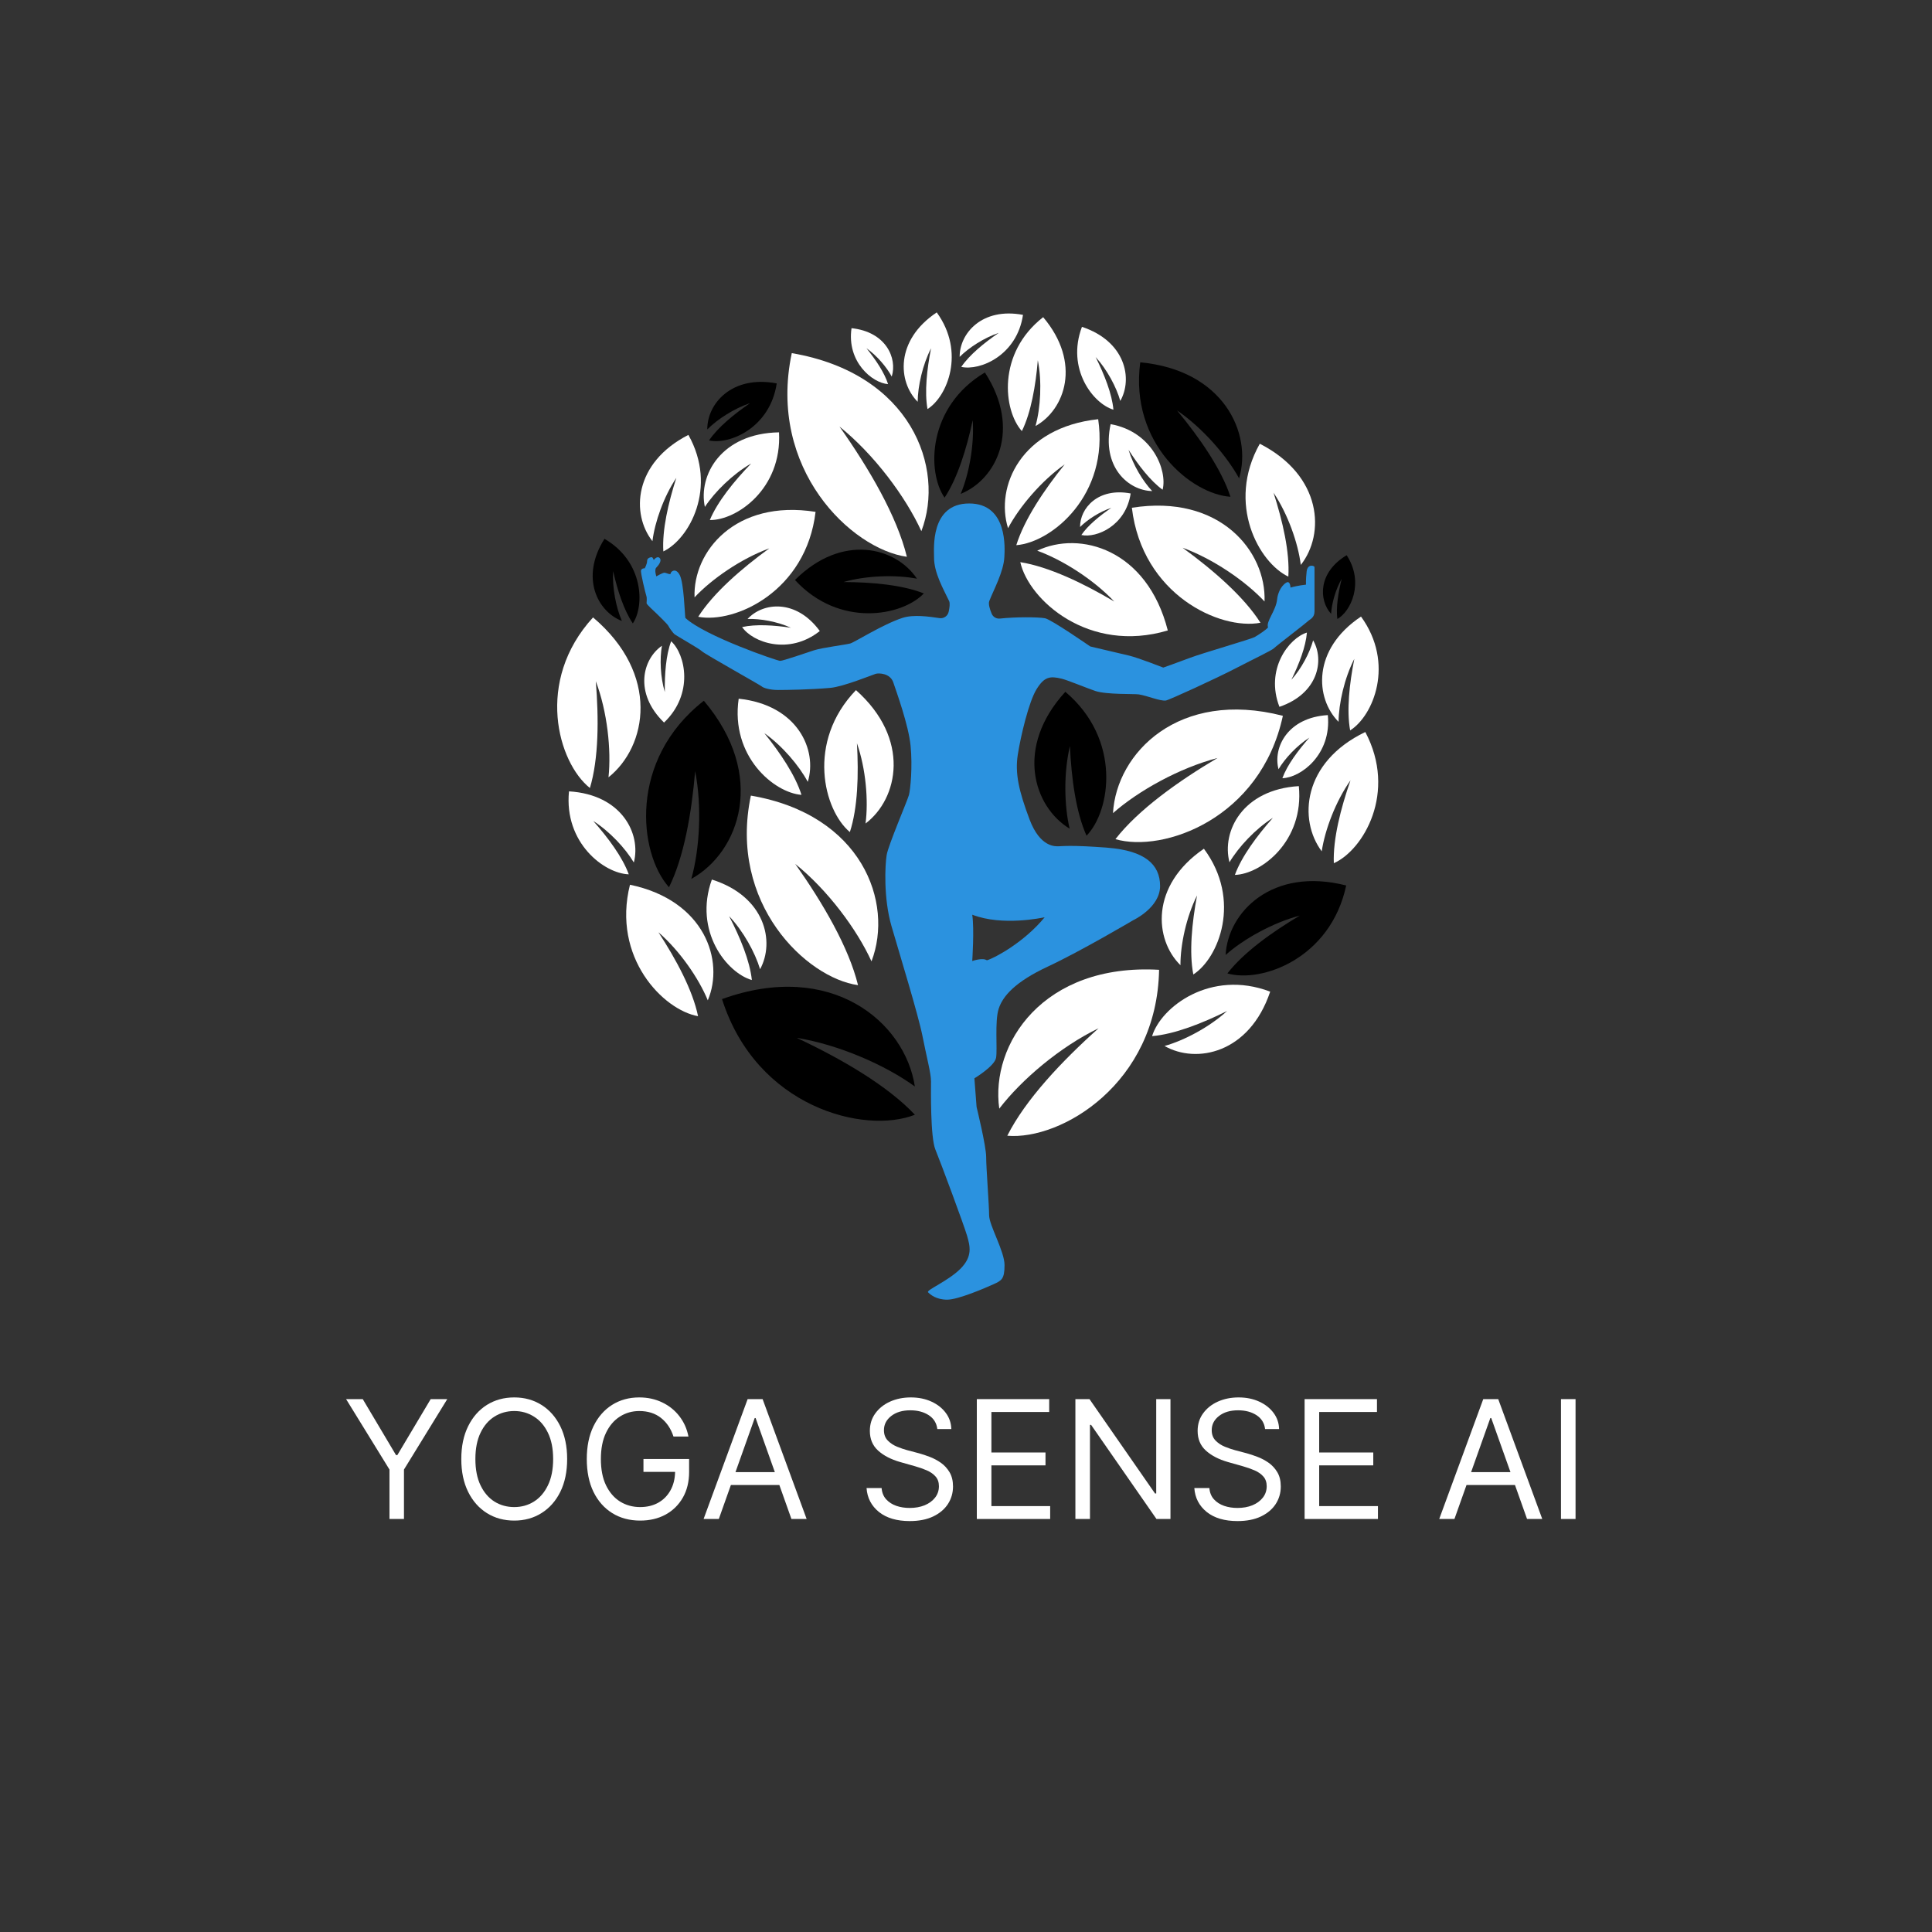 <svg xmlns="http://www.w3.org/2000/svg" xmlns:xlink="http://www.w3.org/1999/xlink" width="500" zoomAndPan="magnify" viewBox="0 0 375 375" height="500" preserveAspectRatio="xMidYMid meet" version="1.0"><rect x="0" y="0" width="375" height="375" fill="#333333" stroke="none"/><defs><g/><clipPath id="a279ae6d64"><path d="M 124 97 L 256 97 L 256 252.316 L 124 252.316 Z M 124 97 " clip-rule="nonzero"/></clipPath></defs><g clip-path="url(#a279ae6d64)"><path fill="#2b92df" d="M 255.145 110.078 C 255.145 109.793 253.797 109.359 253.617 110.93 C 253.438 112.504 253.488 113.48 253.488 113.48 C 253.488 113.48 251.875 113.637 250.48 114.055 C 250.48 113.844 250.383 112.645 249.66 113.09 C 248.453 113.836 247.969 115.477 247.895 116.285 C 247.68 118.57 245.672 120.621 246.129 121.766 C 245.859 122.176 244.207 123.277 243.523 123.656 C 242.77 124.074 233.426 126.762 231.07 127.652 C 228.715 128.543 225.789 129.578 225.789 129.578 C 225.789 129.578 220.973 127.688 219.184 127.258 C 217.402 126.832 211.617 125.477 211.617 125.477 C 211.617 125.477 204.051 120.234 202.84 120.004 C 201.453 119.746 197.059 119.738 194.102 120.062 C 193.41 120.141 192.75 119.762 192.484 119.117 C 192.141 118.301 191.801 117.23 192.016 116.672 C 192.848 114.516 194.805 110.984 194.945 108.117 C 195.016 106.648 195.707 97.723 188.121 97.723 C 180.473 97.723 181.316 106.68 181.297 108.117 C 181.254 111.156 183.137 114.375 184.227 116.672 C 184.426 117.098 184.305 117.996 184.129 118.773 C 183.945 119.57 183.18 120.094 182.375 119.977 C 180.281 119.672 177.309 119.23 175.141 119.941 C 171.289 121.211 165.852 124.684 165.023 124.902 C 164.008 125.168 159.617 125.703 158.012 126.219 C 156.699 126.645 151.996 128.273 151.426 128.273 C 150.855 128.273 136.812 123.457 133.027 119.938 C 132.902 119.117 132.742 113.23 131.957 111.66 C 131.176 110.09 130.176 110.945 130.176 111.305 C 130.176 111.66 129.316 111.164 128.961 111.164 C 128.605 111.164 127.391 111.875 127.391 111.875 C 127.391 111.875 126.961 110.59 127.391 110.164 C 127.82 109.734 128.535 108.809 128.031 108.305 C 127.535 107.809 126.891 108.699 126.891 108.699 C 126.891 108.699 126.711 108.152 126.496 108.152 C 126.285 108.152 125.605 108.27 125.605 108.875 C 125.605 109.48 125.141 110.305 125.141 110.305 C 125.141 110.305 124.57 110.266 124.426 110.695 C 124.281 111.125 125.32 115.262 125.461 115.691 C 125.605 116.121 125.5 116.832 125.5 117.082 C 125.5 117.332 127.031 118.688 127.355 119.008 C 127.676 119.332 129.566 121.117 129.746 121.508 C 129.926 121.898 130.586 122.773 130.852 123.043 C 131.121 123.309 135.762 125.914 136.277 126.434 C 136.793 126.949 147.625 133 147.875 133.25 C 148.125 133.5 149.375 133.926 151.016 133.926 C 152.656 133.926 157.348 133.859 161.168 133.516 C 163.691 133.293 169.395 130.965 169.965 130.789 C 170.539 130.609 172.785 130.645 173.391 132.465 C 174 134.285 176.355 140.742 176.746 144.777 C 177.141 148.809 176.711 153.234 176.426 154.305 C 176.141 155.375 172.43 164.012 172.105 165.938 C 171.785 167.863 171.465 174.324 173.035 179.75 C 174.605 185.172 178.246 196.984 179.066 201.16 C 179.887 205.336 180.707 208.301 180.707 209.867 C 180.707 211.438 180.562 220.719 181.562 223.141 C 182.562 225.57 187.129 237.844 187.703 239.844 C 188.273 241.844 188.844 243.84 186.418 246.27 C 183.988 248.695 179.707 250.406 180.137 250.836 C 180.562 251.266 181.707 252.266 183.848 252.266 C 185.988 252.266 191.27 249.98 192.84 249.27 C 194.41 248.555 194.98 248.27 194.98 245.559 C 194.98 242.844 191.984 237.848 191.984 235.852 C 191.984 233.852 191.414 226.715 191.414 224.574 C 191.414 222.43 189.555 214.867 189.555 214.867 L 189.129 209.301 C 189.129 209.301 193.055 206.945 193.34 205.305 C 193.625 203.66 193.055 198.238 193.84 195.809 C 194.621 193.383 196.977 190.598 203.402 187.602 C 209.824 184.605 219.961 178.609 219.961 178.609 C 219.961 178.609 225.172 176.18 225.172 171.973 C 225.172 167.762 222.176 165.121 215.039 164.547 C 207.898 163.977 206.047 164.262 205.473 164.262 C 204.902 164.262 201.906 164.547 199.836 159.051 C 197.766 153.555 196.984 150.129 197.551 146.488 C 198.121 142.848 199.695 136.211 201.191 133.781 C 202.691 131.355 203.793 131.164 206.133 131.75 C 207.203 132.016 210.887 133.531 212.559 134.105 C 214.75 134.855 220.188 134.645 221.035 134.781 C 222.781 135.066 225.086 136.086 226.262 135.977 C 226.828 135.926 236.164 131.641 239.965 129.66 C 243.371 127.883 246.836 126.266 247.297 125.805 C 247.762 125.34 253.473 120.969 253.863 120.578 C 254.254 120.188 255.148 119.938 255.148 118.652 C 255.156 117.375 255.145 110.363 255.145 110.078 Z M 202.77 178.043 C 198.844 182.824 193.203 185.895 191.562 186.395 C 190.707 185.824 188.711 186.535 188.711 186.535 C 188.711 186.535 189.137 180.328 188.711 177.543 C 194.629 179.828 202.34 178.113 202.77 178.043 Z M 202.77 178.043 " fill-opacity="1" fill-rule="nonzero"/></g><path fill="#000000" d="M 207.672 144.805 C 207.957 151.023 208.828 157.598 210.895 162.211 C 215.602 157.367 217.711 143.508 206.781 134.277 C 196.926 145.051 200.625 156.605 207.617 160.844 C 206.559 156.391 206.434 150.012 207.672 144.805 Z M 207.672 144.805 " fill-opacity="1" fill-rule="nonzero"/><path fill="#000000" d="M 252.289 177.715 C 246.855 180.945 241.383 184.879 238.238 188.938 C 244.836 190.836 258.258 186.09 261.297 171.871 C 246.922 168.203 238.336 177.051 237.891 185.352 C 241.375 182.266 247.031 179.102 252.289 177.715 Z M 252.289 177.715 " fill-opacity="1" fill-rule="nonzero"/><path fill="#ffffff" d="M 232.344 173.805 C 231.355 179.113 230.789 184.84 231.621 189.145 C 236.555 185.984 241.082 174.699 233.676 164.738 C 223.219 171.887 224.055 182.379 229.125 187.344 C 229.109 183.367 230.27 177.957 232.344 173.805 Z M 232.344 173.805 " fill-opacity="1" fill-rule="nonzero"/><path fill="#ffffff" d="M 213.23 199.586 C 206.062 206 199.031 213.465 195.516 220.445 C 205.922 221.355 224.586 210.359 224.977 188.238 C 202.441 186.945 192.203 202.664 193.957 215.188 C 198.258 209.566 205.781 203.188 213.23 199.586 Z M 213.23 199.586 " fill-opacity="1" fill-rule="nonzero"/><path fill="#ffffff" d="M 236.312 147.129 C 228.656 151.66 220.941 157.172 216.504 162.879 C 225.781 165.57 244.684 158.938 249.004 138.938 C 228.793 133.73 216.688 146.152 216.031 157.828 C 220.941 153.5 228.91 149.062 236.312 147.129 Z M 236.312 147.129 " fill-opacity="1" fill-rule="nonzero"/><path fill="#ffffff" d="M 262.133 151.453 C 260.234 156.902 258.711 162.863 258.895 167.547 C 264.617 165.004 271.223 153.809 265.004 142.082 C 252.797 147.949 251.988 159.172 256.547 165.238 C 257.176 161.039 259.27 155.508 262.133 151.453 Z M 262.133 151.453 " fill-opacity="1" fill-rule="nonzero"/><path fill="#ffffff" d="M 262.875 127.879 C 261.922 132.68 261.352 137.859 262.062 141.77 C 266.566 138.953 270.781 128.777 264.172 119.676 C 254.625 126.043 255.277 135.562 259.816 140.109 C 259.848 136.516 260.953 131.621 262.875 127.879 Z M 262.875 127.879 " fill-opacity="1" fill-rule="nonzero"/><path fill="#ffffff" d="M 180.719 67.602 C 179.91 71.676 179.43 76.074 180.027 79.398 C 183.855 77.008 187.434 68.367 181.82 60.637 C 173.715 66.043 174.266 74.125 178.121 77.988 C 178.148 74.934 179.086 70.777 180.719 67.602 Z M 180.719 67.602 " fill-opacity="1" fill-rule="nonzero"/><path fill="#ffffff" d="M 216.281 116.758 C 210.297 113.219 203.617 110.008 198.039 109.113 C 199.688 116.48 211.344 126.938 226.668 122.371 C 222.633 106.562 209.566 102.945 201.32 106.891 C 206.133 108.621 212.172 112.414 216.281 116.758 Z M 216.281 116.758 " fill-opacity="1" fill-rule="nonzero"/><path fill="#ffffff" d="M 247.066 158.738 C 243.969 162.242 240.992 166.246 239.691 169.82 C 244.77 169.668 253.164 163.301 252.102 152.586 C 241.141 153.242 237.082 161.414 238.641 167.367 C 240.398 164.406 243.672 160.898 247.066 158.738 Z M 247.066 158.738 " fill-opacity="1" fill-rule="nonzero"/><path fill="#ffffff" d="M 254.152 143.172 C 251.945 145.664 249.832 148.512 248.906 151.051 C 252.52 150.945 258.484 146.414 257.73 138.801 C 249.938 139.266 247.051 145.074 248.16 149.305 C 249.41 147.203 251.738 144.711 254.152 143.172 Z M 254.152 143.172 " fill-opacity="1" fill-rule="nonzero"/><path fill="#ffffff" d="M 153.508 121.844 C 150.215 121.344 146.68 121.117 144.043 121.715 C 146.09 124.691 153.137 127.246 159.121 122.48 C 154.5 116.184 148.055 116.918 145.102 120.141 C 147.547 120.051 150.902 120.652 153.508 121.844 Z M 153.508 121.844 " fill-opacity="1" fill-rule="nonzero"/><path fill="#ffffff" d="M 250.66 131.938 C 252.148 128.895 253.449 125.527 253.672 122.781 C 250.156 123.867 245.527 129.93 248.336 137.195 C 255.859 134.629 257.113 128.145 254.879 124.293 C 254.219 126.691 252.613 129.773 250.66 131.938 Z M 250.66 131.938 " fill-opacity="1" fill-rule="nonzero"/><path fill="#ffffff" d="M 166.332 144.273 C 166.684 150.34 166.496 156.812 164.957 161.504 C 159.898 157.273 156.449 144.027 166.141 133.953 C 176.797 143.426 174.371 155.023 168 159.844 C 168.586 155.414 168.062 149.203 166.332 144.273 Z M 166.332 144.273 " fill-opacity="1" fill-rule="nonzero"/><path fill="#ffffff" d="M 148.363 142.309 C 151.445 146.133 154.371 150.477 155.566 154.281 C 150.25 153.883 141.75 146.801 143.379 135.617 C 154.844 136.828 158.703 145.594 156.789 151.758 C 155.086 148.574 151.816 144.738 148.363 142.309 Z M 148.363 142.309 " fill-opacity="1" fill-rule="nonzero"/><path fill="#ffffff" d="M 212.66 69.305 C 214.352 72.695 215.844 76.449 216.113 79.52 C 212.172 78.34 206.934 71.598 210.004 63.441 C 218.445 66.242 219.91 73.488 217.449 77.82 C 216.691 75.133 214.863 71.707 212.66 69.305 Z M 212.66 69.305 " fill-opacity="1" fill-rule="nonzero"/><path fill="#ffffff" d="M 168.18 67.594 C 169.973 69.816 171.68 72.348 172.375 74.562 C 169.277 74.328 164.328 70.203 165.281 63.699 C 171.953 64.402 174.203 69.504 173.086 73.094 C 172.094 71.242 170.191 69.008 168.18 67.594 Z M 168.18 67.594 " fill-opacity="1" fill-rule="nonzero"/><path fill="#000000" d="M 163.703 112.973 C 169.246 112.992 175.129 113.523 179.312 115.184 C 175.176 119.555 162.93 121.953 154.301 112.574 C 163.52 103.398 173.941 106.254 177.973 112.32 C 173.973 111.547 168.289 111.676 163.703 112.973 Z M 163.703 112.973 " fill-opacity="1" fill-rule="nonzero"/><path fill="#ffffff" d="M 141.52 177.824 C 143.652 181.93 145.543 186.484 145.934 190.223 C 141.098 188.859 134.578 180.734 138.172 170.719 C 148.527 173.977 150.453 182.789 147.531 188.125 C 146.555 184.863 144.258 180.711 141.52 177.824 Z M 141.52 177.824 " fill-opacity="1" fill-rule="nonzero"/><path fill="#ffffff" d="M 115.645 132.223 C 116.242 139.496 116.211 147.273 114.5 152.953 C 108.301 148.02 103.773 132.219 115.109 119.84 C 128.188 130.898 125.609 144.895 118.109 150.875 C 118.676 145.535 117.867 138.094 115.645 132.223 Z M 115.645 132.223 " fill-opacity="1" fill-rule="nonzero"/><path fill="#ffffff" d="M 229.535 106.312 C 235.5 110.66 241.438 115.816 244.656 120.875 C 236.785 122.371 221.691 115.406 219.695 98.555 C 236.801 95.84 245.82 107.051 245.445 116.742 C 241.73 112.781 235.496 108.492 229.535 106.312 Z M 229.535 106.312 " fill-opacity="1" fill-rule="nonzero"/><path fill="#ffffff" d="M 247.191 95.633 C 248.973 101.168 250.363 107.207 250.066 111.922 C 244.359 109.219 237.98 97.785 244.523 86.129 C 256.672 92.332 257.223 103.656 252.484 109.652 C 251.957 105.406 249.977 99.785 247.191 95.633 Z M 247.191 95.633 " fill-opacity="1" fill-rule="nonzero"/><path fill="#000000" d="M 188.805 81.555 C 187.625 87.055 185.867 92.789 183.34 96.594 C 179.863 91.574 180.043 78.906 191.168 72.297 C 198.352 83.371 193.332 93.125 186.465 95.863 C 188.074 92.051 189.133 86.383 188.805 81.555 Z M 188.805 81.555 " fill-opacity="1" fill-rule="nonzero"/><path fill="#ffffff" d="M 149.324 106.434 C 143.883 110.395 138.465 115.102 135.527 119.719 C 142.711 121.082 156.48 114.73 158.301 99.352 C 142.699 96.875 134.469 107.105 134.812 115.945 C 138.203 112.332 143.887 108.422 149.324 106.434 Z M 149.324 106.434 " fill-opacity="1" fill-rule="nonzero"/><path fill="#ffffff" d="M 145.801 89.965 C 142.48 93.402 139.27 97.355 137.777 100.941 C 142.965 101.016 151.812 94.891 151.207 83.918 C 139.992 84.098 135.492 92.254 136.816 98.395 C 138.742 95.449 142.238 92.02 145.801 89.965 Z M 145.801 89.965 " fill-opacity="1" fill-rule="nonzero"/><path fill="#ffffff" d="M 206.656 90.133 C 202.629 95.145 198.816 100.832 197.262 105.82 C 204.223 105.281 215.316 95.988 213.156 81.367 C 198.164 82.98 193.137 94.457 195.66 102.52 C 197.879 98.348 202.141 93.32 206.656 90.133 Z M 206.656 90.133 " fill-opacity="1" fill-rule="nonzero"/><path fill="#000000" d="M 260.426 112.348 C 259.754 115.023 259.289 117.926 259.578 120.148 C 262.195 118.691 264.852 113.078 261.387 107.766 C 255.836 111.086 255.934 116.461 258.363 119.148 C 258.48 117.125 259.238 114.402 260.426 112.348 Z M 260.426 112.348 " fill-opacity="1" fill-rule="nonzero"/><path fill="#ffffff" d="M 219.051 87.312 C 220.98 90.328 223.309 93.352 225.664 95.055 C 226.613 91.289 223.676 83.781 215.574 82.328 C 213.77 90.531 218.934 95.223 223.641 95.316 C 221.832 93.402 219.934 90.262 219.051 87.312 Z M 219.051 87.312 " fill-opacity="1" fill-rule="nonzero"/><path fill="#ffffff" d="M 215.699 98.574 C 213.426 100.129 211.148 101.992 209.891 103.844 C 212.816 104.488 218.527 102.055 219.461 95.781 C 213.102 94.578 209.609 98.668 209.641 102.293 C 211.074 100.855 213.449 99.32 215.699 98.574 Z M 215.699 98.574 " fill-opacity="1" fill-rule="nonzero"/><path fill="#ffffff" d="M 193.855 64.613 C 191.004 66.562 188.16 68.895 186.582 71.215 C 190.246 72.023 197.398 68.973 198.562 61.117 C 190.602 59.613 186.23 64.73 186.27 69.27 C 188.062 67.469 191.039 65.551 193.855 64.613 Z M 193.855 64.613 " fill-opacity="1" fill-rule="nonzero"/><path fill="#000000" d="M 145.598 78.246 C 142.477 80.383 139.352 82.938 137.625 85.484 C 141.641 86.371 149.48 83.027 150.762 74.418 C 142.035 72.766 137.238 78.375 137.285 83.352 C 139.246 81.375 142.508 79.273 145.598 78.246 Z M 145.598 78.246 " fill-opacity="1" fill-rule="nonzero"/><path fill="#000000" d="M 119.004 110.844 C 119.848 114.562 121.086 118.438 122.832 121 C 125.148 117.566 124.926 108.977 117.328 104.586 C 112.547 112.152 116.027 118.727 120.707 120.527 C 119.582 117.957 118.82 114.121 119.004 110.844 Z M 119.004 110.844 " fill-opacity="1" fill-rule="nonzero"/><path fill="#ffffff" d="M 129.039 134.32 C 128.992 130.828 129.266 127.121 130.27 124.469 C 133.066 127.027 134.703 134.711 128.891 140.246 C 123.016 134.539 124.703 127.949 128.48 125.344 C 128.031 127.871 128.176 131.445 129.039 134.32 Z M 129.039 134.32 " fill-opacity="1" fill-rule="nonzero"/><path fill="#ffffff" d="M 131.277 92.75 C 129.715 97.602 128.496 102.895 128.754 107.027 C 133.758 104.66 139.352 94.637 133.617 84.414 C 122.961 89.855 122.484 99.781 126.637 105.039 C 127.098 101.32 128.836 96.387 131.277 92.75 Z M 131.277 92.75 " fill-opacity="1" fill-rule="nonzero"/><path fill="#ffffff" d="M 238.18 196.234 C 233.344 198.633 227.988 200.738 223.621 201.113 C 225.316 195.504 234.938 188.07 246.543 192.477 C 242.516 204.488 232.195 206.547 226.035 203.023 C 229.859 201.953 234.75 199.363 238.18 196.234 Z M 238.18 196.234 " fill-opacity="1" fill-rule="nonzero"/><path fill="#000000" d="M 154.645 201.445 C 163.352 205.543 172.219 210.688 177.582 216.371 C 167.871 220.219 146.844 215.012 140.145 193.926 C 161.375 186.25 175.676 198.387 177.574 210.887 C 171.848 206.73 162.812 202.77 154.645 201.445 Z M 154.645 201.445 " fill-opacity="1" fill-rule="nonzero"/><path fill="#ffffff" d="M 154.359 167.688 C 159.734 175.297 164.742 183.867 166.543 191.219 C 156.527 189.816 141.309 175.383 145.746 154.426 C 167.285 158.109 173.531 175.16 169.156 186.598 C 166.316 180.355 160.602 172.703 154.359 167.688 Z M 154.359 167.688 " fill-opacity="1" fill-rule="nonzero"/><path fill="#ffffff" d="M 162.941 82.793 C 168.711 90.969 174.094 100.176 176.023 108.074 C 165.266 106.566 148.914 91.059 153.684 68.543 C 176.828 72.496 183.535 90.82 178.836 103.102 C 175.785 96.406 169.648 88.184 162.941 82.793 Z M 162.941 82.793 " fill-opacity="1" fill-rule="nonzero"/><path fill="#ffffff" d="M 127.801 180.953 C 131.262 186.254 134.453 192.199 135.492 197.242 C 128.719 196.039 118.742 185.855 122.277 171.727 C 136.824 174.762 140.641 186.504 137.383 194.164 C 135.609 189.855 131.918 184.516 127.801 180.953 Z M 127.801 180.953 " fill-opacity="1" fill-rule="nonzero"/><path fill="#000000" d="M 134.926 149.691 C 134.242 157.777 132.777 166.305 129.852 172.215 C 123.961 165.66 121.906 147.5 136.617 136.016 C 148.922 150.551 143.52 165.426 134.188 170.594 C 135.797 164.848 136.281 156.539 134.926 149.691 Z M 134.926 149.691 " fill-opacity="1" fill-rule="nonzero"/><path fill="#ffffff" d="M 201.441 69.918 C 201.023 74.855 200.129 80.062 198.344 83.676 C 194.746 79.672 193.488 68.578 202.477 61.562 C 209.988 70.445 206.691 79.531 200.992 82.691 C 201.973 79.172 202.266 74.102 201.441 69.918 Z M 201.441 69.918 " fill-opacity="1" fill-rule="nonzero"/><path fill="#000000" d="M 228.465 79.668 C 232.879 85.008 237.082 91.074 238.832 96.422 C 231.328 95.949 219.223 86.117 221.32 70.328 C 237.5 71.832 243.102 84.117 240.508 92.844 C 238.051 88.383 233.379 83.031 228.465 79.668 Z M 228.465 79.668 " fill-opacity="1" fill-rule="nonzero"/><path fill="#ffffff" d="M 115.148 159.348 C 118.047 162.621 120.824 166.367 122.043 169.703 C 117.297 169.566 109.449 163.609 110.441 153.602 C 120.688 154.211 124.48 161.852 123.027 167.41 C 121.383 164.645 118.32 161.367 115.148 159.348 Z M 115.148 159.348 " fill-opacity="1" fill-rule="nonzero"/><g fill="#ffffff" fill-opacity="1"><g transform="translate(66.363, 294.833)"><g><path d="M 0.812 -23.266 L 4.047 -23.266 L 10.5 -12.406 L 10.766 -12.406 L 17.234 -23.266 L 20.453 -23.266 L 12.047 -9.594 L 12.047 0 L 9.234 0 L 9.234 -9.594 Z M 0.812 -23.266 "/></g></g></g><g fill="#ffffff" fill-opacity="1"><g transform="translate(87.631, 294.833)"><g><path d="M 22.453 -11.641 C 22.453 -9.18 22.008 -7.055 21.125 -5.266 C 20.238 -3.484 19.02 -2.109 17.469 -1.141 C 15.926 -0.172 14.164 0.312 12.188 0.312 C 10.195 0.312 8.426 -0.172 6.875 -1.141 C 5.332 -2.109 4.117 -3.484 3.234 -5.266 C 2.348 -7.055 1.906 -9.18 1.906 -11.641 C 1.906 -14.086 2.348 -16.207 3.234 -18 C 4.117 -19.789 5.332 -21.172 6.875 -22.141 C 8.426 -23.109 10.195 -23.594 12.188 -23.594 C 14.164 -23.594 15.926 -23.109 17.469 -22.141 C 19.02 -21.172 20.238 -19.789 21.125 -18 C 22.008 -16.207 22.453 -14.086 22.453 -11.641 Z M 19.734 -11.641 C 19.734 -13.648 19.395 -15.348 18.719 -16.734 C 18.051 -18.117 17.145 -19.164 16 -19.875 C 14.863 -20.594 13.594 -20.953 12.188 -20.953 C 10.77 -20.953 9.488 -20.594 8.344 -19.875 C 7.207 -19.164 6.305 -18.117 5.641 -16.734 C 4.973 -15.348 4.641 -13.648 4.641 -11.641 C 4.641 -9.617 4.973 -7.914 5.641 -6.531 C 6.305 -5.145 7.207 -4.094 8.344 -3.375 C 9.488 -2.664 10.77 -2.312 12.188 -2.312 C 13.594 -2.312 14.863 -2.664 16 -3.375 C 17.145 -4.094 18.051 -5.145 18.719 -6.531 C 19.395 -7.914 19.734 -9.617 19.734 -11.641 Z M 19.734 -11.641 "/></g></g></g><g fill="#ffffff" fill-opacity="1"><g transform="translate(111.989, 294.833)"><g><path d="M 18.734 -16 C 18.234 -17.531 17.422 -18.738 16.297 -19.625 C 15.172 -20.508 13.77 -20.953 12.094 -20.953 C 10.707 -20.953 9.453 -20.594 8.328 -19.875 C 7.203 -19.164 6.305 -18.117 5.641 -16.734 C 4.973 -15.348 4.641 -13.648 4.641 -11.641 C 4.641 -9.617 4.973 -7.914 5.641 -6.531 C 6.316 -5.145 7.227 -4.094 8.375 -3.375 C 9.531 -2.664 10.828 -2.312 12.266 -2.312 C 13.578 -2.312 14.738 -2.586 15.75 -3.141 C 16.758 -3.703 17.551 -4.492 18.125 -5.516 C 18.707 -6.535 19.016 -7.742 19.047 -9.141 L 12.906 -9.141 L 12.906 -11.641 L 21.766 -11.641 L 21.766 -9.141 C 21.766 -7.223 21.359 -5.555 20.547 -4.141 C 19.734 -2.723 18.613 -1.625 17.188 -0.844 C 15.758 -0.07 14.117 0.312 12.266 0.312 C 10.211 0.312 8.406 -0.172 6.844 -1.141 C 5.289 -2.109 4.078 -3.484 3.203 -5.266 C 2.336 -7.055 1.906 -9.18 1.906 -11.641 C 1.906 -14.086 2.336 -16.207 3.203 -18 C 4.078 -19.789 5.281 -21.172 6.812 -22.141 C 8.344 -23.109 10.102 -23.594 12.094 -23.594 C 13.727 -23.594 15.211 -23.27 16.547 -22.625 C 17.879 -21.988 18.988 -21.098 19.875 -19.953 C 20.758 -18.816 21.348 -17.5 21.641 -16 Z M 18.734 -16 "/></g></g></g><g fill="#ffffff" fill-opacity="1"><g transform="translate(135.756, 294.833)"><g><path d="M 3.766 0 L 0.812 0 L 9.359 -23.266 L 12.266 -23.266 L 20.812 0 L 17.859 0 L 15.516 -6.594 L 6.109 -6.594 Z M 7 -9.094 L 14.641 -9.094 L 10.906 -19.594 L 10.734 -19.594 Z M 7 -9.094 "/></g></g></g><g fill="#ffffff" fill-opacity="1"><g transform="translate(157.387, 294.833)"><g/></g></g><g fill="#ffffff" fill-opacity="1"><g transform="translate(166.385, 294.833)"><g><path d="M 15.547 -17.453 C 15.41 -18.609 14.859 -19.504 13.891 -20.141 C 12.922 -20.773 11.727 -21.094 10.312 -21.094 C 8.77 -21.094 7.531 -20.723 6.594 -19.984 C 5.656 -19.254 5.188 -18.336 5.188 -17.234 C 5.188 -16.398 5.441 -15.723 5.953 -15.203 C 6.461 -14.691 7.066 -14.297 7.766 -14.016 C 8.461 -13.734 9.102 -13.516 9.688 -13.359 L 12.047 -12.734 C 12.648 -12.566 13.32 -12.344 14.062 -12.062 C 14.812 -11.781 15.531 -11.398 16.219 -10.922 C 16.906 -10.441 17.473 -9.828 17.922 -9.078 C 18.367 -8.328 18.594 -7.406 18.594 -6.312 C 18.594 -5.062 18.266 -3.926 17.609 -2.906 C 16.953 -1.895 15.992 -1.086 14.734 -0.484 C 13.484 0.109 11.969 0.406 10.188 0.406 C 7.688 0.406 5.695 -0.18 4.219 -1.359 C 2.75 -2.547 1.945 -4.094 1.812 -6 L 4.734 -6 C 4.805 -5.125 5.098 -4.398 5.609 -3.828 C 6.129 -3.254 6.789 -2.828 7.594 -2.547 C 8.395 -2.273 9.258 -2.141 10.188 -2.141 C 11.258 -2.141 12.223 -2.312 13.078 -2.656 C 13.93 -3.008 14.609 -3.504 15.109 -4.141 C 15.609 -4.773 15.859 -5.516 15.859 -6.359 C 15.859 -7.129 15.641 -7.758 15.203 -8.25 C 14.773 -8.738 14.207 -9.133 13.5 -9.438 C 12.801 -9.738 12.047 -10.004 11.234 -10.234 L 8.359 -11.047 C 6.547 -11.566 5.109 -12.312 4.047 -13.281 C 2.984 -14.25 2.453 -15.52 2.453 -17.094 C 2.453 -18.395 2.805 -19.531 3.516 -20.5 C 4.223 -21.477 5.176 -22.238 6.375 -22.781 C 7.582 -23.32 8.926 -23.594 10.406 -23.594 C 11.906 -23.594 13.238 -23.32 14.406 -22.781 C 15.57 -22.25 16.5 -21.52 17.188 -20.594 C 17.875 -19.676 18.234 -18.629 18.266 -17.453 Z M 15.547 -17.453 "/></g></g></g><g fill="#ffffff" fill-opacity="1"><g transform="translate(186.789, 294.833)"><g><path d="M 2.812 0 L 2.812 -23.266 L 16.859 -23.266 L 16.859 -20.766 L 5.641 -20.766 L 5.641 -12.906 L 16.141 -12.906 L 16.141 -10.406 L 5.641 -10.406 L 5.641 -2.5 L 17.047 -2.5 L 17.047 0 Z M 2.812 0 "/></g></g></g><g fill="#ffffff" fill-opacity="1"><g transform="translate(205.921, 294.833)"><g><path d="M 21.266 -23.266 L 21.266 0 L 18.547 0 L 5.859 -18.266 L 5.641 -18.266 L 5.641 0 L 2.812 0 L 2.812 -23.266 L 5.547 -23.266 L 18.266 -4.953 L 18.5 -4.953 L 18.5 -23.266 Z M 21.266 -23.266 "/></g></g></g><g fill="#ffffff" fill-opacity="1"><g transform="translate(230.006, 294.833)"><g><path d="M 15.547 -17.453 C 15.41 -18.609 14.859 -19.504 13.891 -20.141 C 12.922 -20.773 11.727 -21.094 10.312 -21.094 C 8.77 -21.094 7.531 -20.723 6.594 -19.984 C 5.656 -19.254 5.188 -18.336 5.188 -17.234 C 5.188 -16.398 5.441 -15.723 5.953 -15.203 C 6.461 -14.691 7.066 -14.297 7.766 -14.016 C 8.461 -13.734 9.102 -13.516 9.688 -13.359 L 12.047 -12.734 C 12.648 -12.566 13.32 -12.344 14.062 -12.062 C 14.812 -11.781 15.531 -11.398 16.219 -10.922 C 16.906 -10.441 17.473 -9.828 17.922 -9.078 C 18.367 -8.328 18.594 -7.406 18.594 -6.312 C 18.594 -5.062 18.266 -3.926 17.609 -2.906 C 16.953 -1.895 15.992 -1.086 14.734 -0.484 C 13.484 0.109 11.969 0.406 10.188 0.406 C 7.688 0.406 5.695 -0.18 4.219 -1.359 C 2.75 -2.547 1.945 -4.094 1.812 -6 L 4.734 -6 C 4.805 -5.125 5.098 -4.398 5.609 -3.828 C 6.129 -3.254 6.789 -2.828 7.594 -2.547 C 8.395 -2.273 9.258 -2.141 10.188 -2.141 C 11.258 -2.141 12.223 -2.312 13.078 -2.656 C 13.93 -3.008 14.609 -3.504 15.109 -4.141 C 15.609 -4.773 15.859 -5.516 15.859 -6.359 C 15.859 -7.129 15.641 -7.758 15.203 -8.25 C 14.773 -8.738 14.207 -9.133 13.5 -9.438 C 12.801 -9.738 12.047 -10.004 11.234 -10.234 L 8.359 -11.047 C 6.547 -11.566 5.109 -12.312 4.047 -13.281 C 2.984 -14.25 2.453 -15.52 2.453 -17.094 C 2.453 -18.395 2.805 -19.531 3.516 -20.5 C 4.223 -21.477 5.176 -22.238 6.375 -22.781 C 7.582 -23.32 8.926 -23.594 10.406 -23.594 C 11.906 -23.594 13.238 -23.32 14.406 -22.781 C 15.57 -22.25 16.5 -21.52 17.188 -20.594 C 17.875 -19.676 18.234 -18.629 18.266 -17.453 Z M 15.547 -17.453 "/></g></g></g><g fill="#ffffff" fill-opacity="1"><g transform="translate(250.411, 294.833)"><g><path d="M 2.812 0 L 2.812 -23.266 L 16.859 -23.266 L 16.859 -20.766 L 5.641 -20.766 L 5.641 -12.906 L 16.141 -12.906 L 16.141 -10.406 L 5.641 -10.406 L 5.641 -2.5 L 17.047 -2.5 L 17.047 0 Z M 2.812 0 "/></g></g></g><g fill="#ffffff" fill-opacity="1"><g transform="translate(269.542, 294.833)"><g/></g></g><g fill="#ffffff" fill-opacity="1"><g transform="translate(278.54, 294.833)"><g><path d="M 3.766 0 L 0.812 0 L 9.359 -23.266 L 12.266 -23.266 L 20.812 0 L 17.859 0 L 15.516 -6.594 L 6.109 -6.594 Z M 7 -9.094 L 14.641 -9.094 L 10.906 -19.594 L 10.734 -19.594 Z M 7 -9.094 "/></g></g></g><g fill="#ffffff" fill-opacity="1"><g transform="translate(300.172, 294.833)"><g><path d="M 5.641 -23.266 L 5.641 0 L 2.812 0 L 2.812 -23.266 Z M 5.641 -23.266 "/></g></g></g></svg>